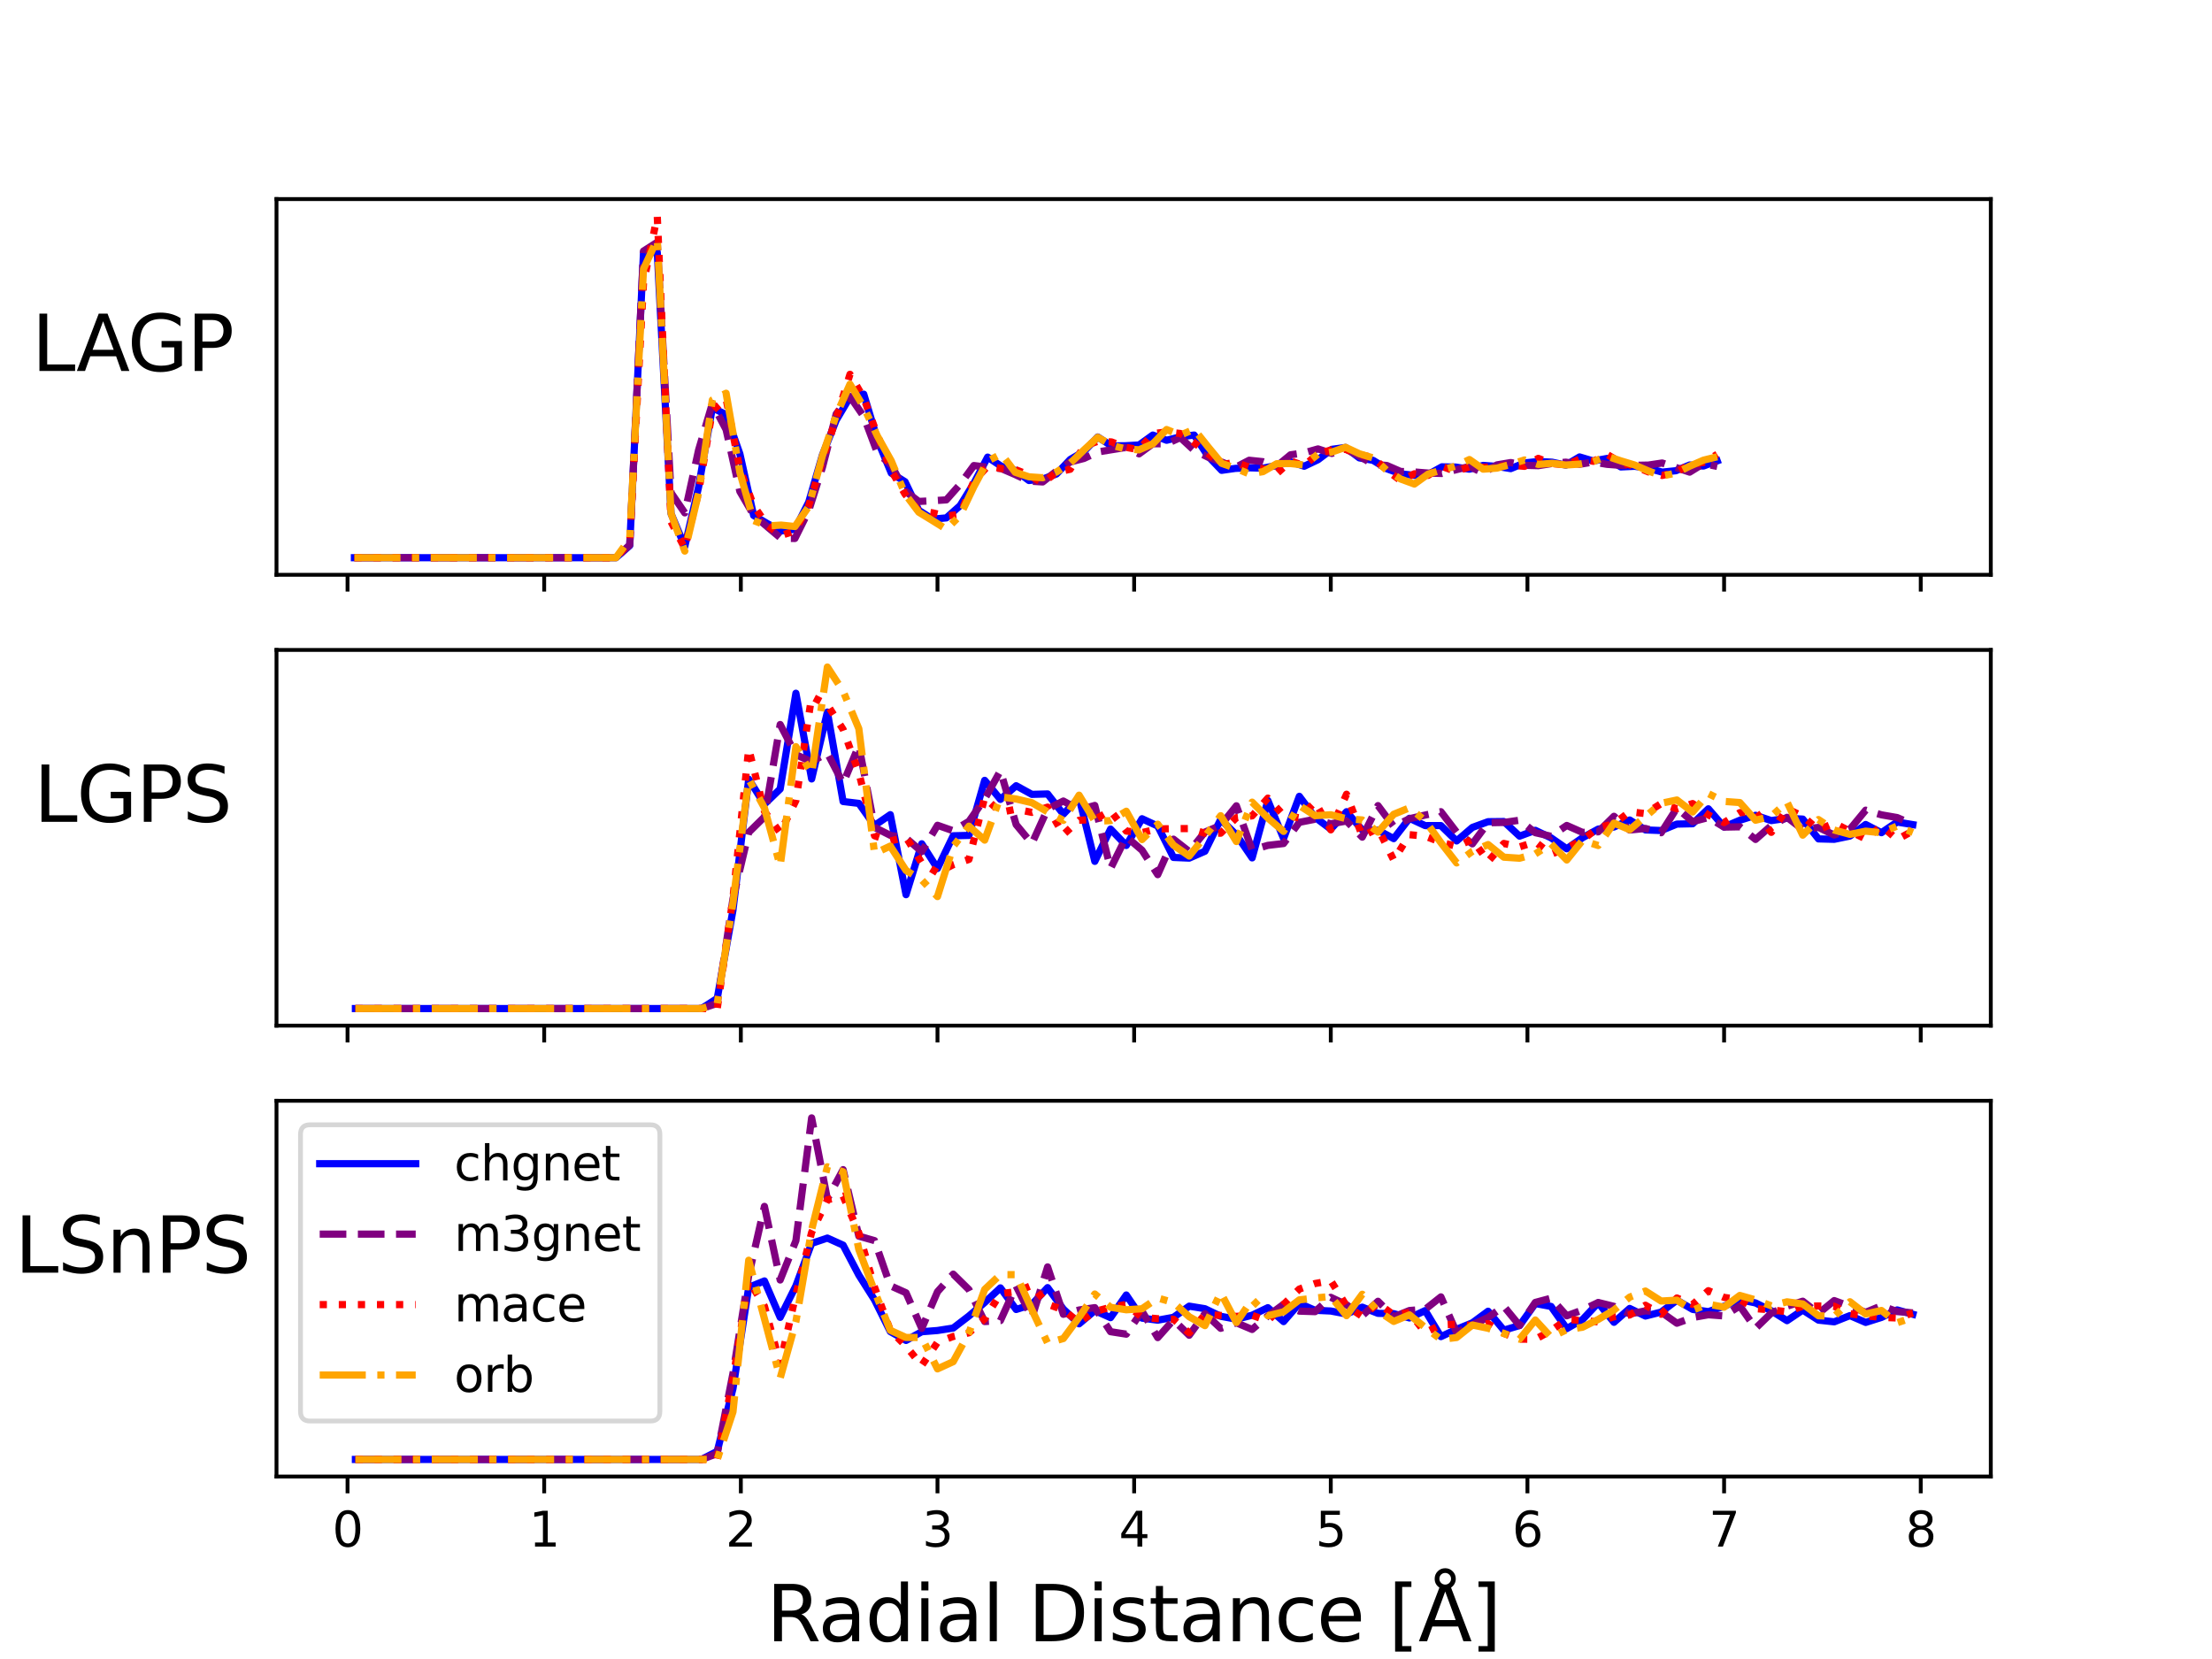<?xml version="1.0" encoding="utf-8" standalone="no"?>
<!DOCTYPE svg PUBLIC "-//W3C//DTD SVG 1.1//EN"
  "http://www.w3.org/Graphics/SVG/1.1/DTD/svg11.dtd">
<svg xmlns:xlink="http://www.w3.org/1999/xlink" width="460.8pt" height="345.6pt" viewBox="0 0 460.8 345.6" xmlns="http://www.w3.org/2000/svg" version="1.1">
 <defs>
  <style type="text/css">*{stroke-linejoin: round; stroke-linecap: butt}</style>
 </defs>
 <g id="figure_1">
  <g id="patch_1">
   <path d="M 0 345.6 
L 460.8 345.6 
L 460.8 0 
L 0 0 
z
" style="fill: #ffffff"/>
  </g>
  <g id="axes_1">
   <g id="patch_2">
    <path d="M 57.6 119.74 
L 414.72 119.74 
L 414.72 41.472 
L 57.6 41.472 
z
" style="fill: #ffffff"/>
   </g>
   <g id="matplotlib.axis_1">
    <g id="xtick_1">
     <g id="line2d_1">
      <defs>
       <path id="mea68789bc7" d="M 0 0 
L 0 3.5 
" style="stroke: #000000; stroke-width: 0.8"/>
      </defs>
      <g>
       <use xlink:href="#mea68789bc7" x="72.399" y="119.74" style="stroke: #000000; stroke-width: 0.8"/>
      </g>
     </g>
    </g>
    <g id="xtick_2">
     <g id="line2d_2">
      <g>
       <use xlink:href="#mea68789bc7" x="113.365" y="119.74" style="stroke: #000000; stroke-width: 0.8"/>
      </g>
     </g>
    </g>
    <g id="xtick_3">
     <g id="line2d_3">
      <g>
       <use xlink:href="#mea68789bc7" x="154.331" y="119.74" style="stroke: #000000; stroke-width: 0.8"/>
      </g>
     </g>
    </g>
    <g id="xtick_4">
     <g id="line2d_4">
      <g>
       <use xlink:href="#mea68789bc7" x="195.297" y="119.74" style="stroke: #000000; stroke-width: 0.8"/>
      </g>
     </g>
    </g>
    <g id="xtick_5">
     <g id="line2d_5">
      <g>
       <use xlink:href="#mea68789bc7" x="236.262" y="119.74" style="stroke: #000000; stroke-width: 0.8"/>
      </g>
     </g>
    </g>
    <g id="xtick_6">
     <g id="line2d_6">
      <g>
       <use xlink:href="#mea68789bc7" x="277.228" y="119.74" style="stroke: #000000; stroke-width: 0.8"/>
      </g>
     </g>
    </g>
    <g id="xtick_7">
     <g id="line2d_7">
      <g>
       <use xlink:href="#mea68789bc7" x="318.194" y="119.74" style="stroke: #000000; stroke-width: 0.8"/>
      </g>
     </g>
    </g>
    <g id="xtick_8">
     <g id="line2d_8">
      <g>
       <use xlink:href="#mea68789bc7" x="359.16" y="119.74" style="stroke: #000000; stroke-width: 0.8"/>
      </g>
     </g>
    </g>
    <g id="xtick_9">
     <g id="line2d_9">
      <g>
       <use xlink:href="#mea68789bc7" x="400.126" y="119.74" style="stroke: #000000; stroke-width: 0.8"/>
      </g>
     </g>
    </g>
   </g>
   <g id="matplotlib.axis_2">
    <g id="text_1">
     <!-- LAGP -->
     <g transform="translate(6.607 77.279) scale(0.16 -0.16)">
      <defs>
       <path id="DejaVuSans-4c" d="M 628 4666 
L 1259 4666 
L 1259 531 
L 3531 531 
L 3531 0 
L 628 0 
L 628 4666 
z
" transform="scale(0.016)"/>
       <path id="DejaVuSans-41" d="M 2188 4044 
L 1331 1722 
L 3047 1722 
L 2188 4044 
z
M 1831 4666 
L 2547 4666 
L 4325 0 
L 3669 0 
L 3244 1197 
L 1141 1197 
L 716 0 
L 50 0 
L 1831 4666 
z
" transform="scale(0.016)"/>
       <path id="DejaVuSans-47" d="M 3809 666 
L 3809 1919 
L 2778 1919 
L 2778 2438 
L 4434 2438 
L 4434 434 
Q 4069 175 3628 42 
Q 3188 -91 2688 -91 
Q 1594 -91 976 548 
Q 359 1188 359 2328 
Q 359 3472 976 4111 
Q 1594 4750 2688 4750 
Q 3144 4750 3555 4637 
Q 3966 4525 4313 4306 
L 4313 3634 
Q 3963 3931 3569 4081 
Q 3175 4231 2741 4231 
Q 1884 4231 1454 3753 
Q 1025 3275 1025 2328 
Q 1025 1384 1454 906 
Q 1884 428 2741 428 
Q 3075 428 3337 486 
Q 3600 544 3809 666 
z
" transform="scale(0.016)"/>
       <path id="DejaVuSans-50" d="M 1259 4147 
L 1259 2394 
L 2053 2394 
Q 2494 2394 2734 2622 
Q 2975 2850 2975 3272 
Q 2975 3691 2734 3919 
Q 2494 4147 2053 4147 
L 1259 4147 
z
M 628 4666 
L 2053 4666 
Q 2838 4666 3239 4311 
Q 3641 3956 3641 3272 
Q 3641 2581 3239 2228 
Q 2838 1875 2053 1875 
L 1259 1875 
L 1259 0 
L 628 0 
L 628 4666 
z
" transform="scale(0.016)"/>
      </defs>
      <use xlink:href="#DejaVuSans-4c"/>
      <use xlink:href="#DejaVuSans-41" x="57.963"/>
      <use xlink:href="#DejaVuSans-47" x="124.621"/>
      <use xlink:href="#DejaVuSans-50" x="202.111"/>
     </g>
    </g>
   </g>
   <g id="line2d_10">
    <path d="M 73.833 116.183 
L 76.7 116.183 
L 79.568 116.183 
L 82.436 116.183 
L 85.303 116.183 
L 88.171 116.183 
L 91.038 116.183 
L 93.906 116.183 
L 96.774 116.183 
L 99.641 116.183 
L 102.509 116.183 
L 105.376 116.183 
L 108.244 116.183 
L 111.112 116.183 
L 113.979 116.183 
L 116.847 116.183 
L 119.715 116.183 
L 122.582 116.183 
L 125.45 116.183 
L 128.317 116.183 
L 131.185 113.656 
L 134.053 52.622 
L 136.92 52.551 
L 139.788 106.995 
L 142.655 113.824 
L 145.523 101.483 
L 148.391 84.928 
L 151.258 86.379 
L 154.126 94.536 
L 156.993 107.369 
L 159.861 109.079 
L 162.729 110.593 
L 165.596 110.261 
L 168.464 104.616 
L 171.332 94.767 
L 174.199 87.529 
L 177.067 82.7 
L 179.934 82.112 
L 182.802 91.661 
L 185.67 98.559 
L 188.537 100.354 
L 191.405 106.315 
L 194.272 108.146 
L 197.14 107.888 
L 200.008 105.336 
L 202.875 100.678 
L 205.743 95.224 
L 208.61 97.144 
L 211.478 97.971 
L 214.346 100.096 
L 217.213 99.801 
L 220.081 98.74 
L 222.949 95.716 
L 225.816 94.042 
L 228.684 91.032 
L 231.551 92.888 
L 234.419 92.855 
L 237.287 92.696 
L 240.154 90.63 
L 243.022 91.715 
L 245.889 91.002 
L 248.757 90.628 
L 251.625 94.974 
L 254.492 97.978 
L 257.36 97.574 
L 260.227 97.45 
L 263.095 97.529 
L 265.963 96.964 
L 268.83 96.188 
L 271.698 97.125 
L 274.566 95.763 
L 277.433 93.606 
L 280.301 93.214 
L 283.168 95.386 
L 286.036 95.898 
L 288.904 97.653 
L 291.771 98.699 
L 294.639 99.029 
L 297.506 98.851 
L 300.374 97.249 
L 303.242 97.297 
L 306.109 97.74 
L 308.977 96.953 
L 311.844 97.157 
L 314.712 97.621 
L 317.58 96.439 
L 320.447 96.135 
L 323.315 96.283 
L 326.183 96.896 
L 329.05 95.188 
L 331.918 96.038 
L 334.785 95.504 
L 337.653 97.272 
L 340.521 97.135 
L 343.388 97.549 
L 346.256 98.351 
L 349.123 98.06 
L 351.991 96.866 
L 354.859 97.085 
L 357.726 96.013 
" clip-path="url(#p7e3c529e58)" style="fill: none; stroke: #0000ff; stroke-width: 1.5; stroke-linecap: square"/>
   </g>
   <g id="line2d_11">
    <path d="M 73.833 116.183 
L 76.7 116.183 
L 79.568 116.183 
L 82.436 116.183 
L 85.303 116.183 
L 88.171 116.183 
L 91.038 116.183 
L 93.906 116.183 
L 96.774 116.183 
L 99.641 116.183 
L 102.509 116.183 
L 105.376 116.183 
L 108.244 116.183 
L 111.112 116.183 
L 113.979 116.183 
L 116.847 116.183 
L 119.715 116.183 
L 122.582 116.183 
L 125.45 116.183 
L 128.317 116.183 
L 131.185 113.514 
L 134.053 52.299 
L 136.92 50.467 
L 139.788 102.645 
L 142.655 106.841 
L 145.523 93.762 
L 148.391 84.066 
L 151.258 89.49 
L 154.126 102.375 
L 156.993 107.305 
L 159.861 109.753 
L 162.729 112.164 
L 165.596 112.171 
L 168.464 106.411 
L 171.332 97.337 
L 174.199 86.222 
L 177.067 82.603 
L 179.934 86.762 
L 182.802 94.408 
L 185.67 96.854 
L 188.537 102.279 
L 191.405 104.461 
L 194.272 104.316 
L 197.14 104.131 
L 200.008 100.891 
L 202.875 96.981 
L 205.743 97.336 
L 208.61 97.625 
L 211.478 98.859 
L 214.346 100.213 
L 217.213 100.399 
L 220.081 98.14 
L 222.949 96.244 
L 225.816 95.502 
L 228.684 94.156 
L 231.551 93.688 
L 234.419 93.228 
L 237.287 94.547 
L 240.154 92.44 
L 243.022 92.457 
L 245.889 91.158 
L 248.757 93.81 
L 251.625 95.223 
L 254.492 96.248 
L 257.36 97.371 
L 260.227 95.879 
L 263.095 96.175 
L 265.963 97.119 
L 268.83 94.75 
L 271.698 94.33 
L 274.566 93.516 
L 277.433 94.463 
L 280.301 93.54 
L 283.168 95.006 
L 286.036 96.738 
L 288.904 96.966 
L 291.771 98.21 
L 294.639 98.318 
L 297.506 98.548 
L 300.374 98.634 
L 303.242 97.875 
L 306.109 97.177 
L 308.977 98.532 
L 311.844 96.843 
L 314.712 96.356 
L 317.58 96.936 
L 320.447 97.012 
L 323.315 96.552 
L 326.183 96.278 
L 329.05 96.72 
L 331.918 96.25 
L 334.785 96.728 
L 337.653 96.942 
L 340.521 96.938 
L 343.388 96.883 
L 346.256 96.451 
L 349.123 97.394 
L 351.991 98.354 
L 354.859 96.582 
L 357.726 97.163 
" clip-path="url(#p7e3c529e58)" style="fill: none; stroke-dasharray: 5.55,2.4; stroke-dashoffset: 0; stroke: #800080; stroke-width: 1.5"/>
   </g>
   <g id="line2d_12">
    <path d="M 73.833 116.183 
L 76.7 116.183 
L 79.568 116.183 
L 82.436 116.183 
L 85.303 116.183 
L 88.171 116.183 
L 91.038 116.183 
L 93.906 116.183 
L 96.774 116.183 
L 99.641 116.183 
L 102.509 116.183 
L 105.376 116.183 
L 108.244 116.183 
L 111.112 116.183 
L 113.979 116.183 
L 116.847 116.183 
L 119.715 116.183 
L 122.582 116.183 
L 125.45 116.183 
L 128.317 116.183 
L 131.185 112.81 
L 134.053 58.953 
L 136.92 45.03 
L 139.788 108.698 
L 142.655 114.215 
L 145.523 102.56 
L 148.391 85.573 
L 151.258 83.073 
L 154.126 97.715 
L 156.993 105.325 
L 159.861 109.453 
L 162.729 111.54 
L 165.596 110.591 
L 168.464 105.342 
L 171.332 95.84 
L 174.199 87.129 
L 177.067 77.971 
L 179.934 82.921 
L 182.802 90.683 
L 185.67 98.014 
L 188.537 102.933 
L 191.405 106.444 
L 194.272 106.831 
L 197.14 107.506 
L 200.008 107.116 
L 202.875 100.264 
L 205.743 97.118 
L 208.61 97.598 
L 211.478 97.804 
L 214.346 98.925 
L 217.213 100.667 
L 220.081 98.369 
L 222.949 97.755 
L 225.816 92.949 
L 228.684 91.925 
L 231.551 92.062 
L 234.419 93.168 
L 237.287 93.675 
L 240.154 90.331 
L 243.022 89.991 
L 245.889 90.301 
L 248.757 92.198 
L 251.625 94.502 
L 254.492 96.79 
L 257.36 96.308 
L 260.227 97.323 
L 263.095 97.646 
L 265.963 98.683 
L 268.83 96.044 
L 271.698 97.011 
L 274.566 94.485 
L 277.433 93.701 
L 280.301 93.598 
L 283.168 94.667 
L 286.036 95.326 
L 288.904 97.968 
L 291.771 100.116 
L 294.639 98.699 
L 297.506 99.027 
L 300.374 97.157 
L 303.242 98.21 
L 306.109 97.261 
L 308.977 97.335 
L 311.844 97.225 
L 314.712 96.894 
L 317.58 97.148 
L 320.447 95.486 
L 323.315 96.574 
L 326.183 96.833 
L 329.05 95.671 
L 331.918 96.093 
L 334.785 94.667 
L 337.653 96.345 
L 340.521 97.131 
L 343.388 98.3 
L 346.256 99.048 
L 349.123 98.374 
L 351.991 96.774 
L 354.859 96.338 
L 357.726 94.647 
" clip-path="url(#p7e3c529e58)" style="fill: none; stroke-dasharray: 1.5,2.475; stroke-dashoffset: 0; stroke: #ff0000; stroke-width: 1.5"/>
   </g>
   <g id="line2d_13">
    <path d="M 73.833 116.183 
L 76.7 116.183 
L 79.568 116.183 
L 82.436 116.183 
L 85.303 116.183 
L 88.171 116.183 
L 91.038 116.183 
L 93.906 116.183 
L 96.774 116.183 
L 99.641 116.183 
L 102.509 116.183 
L 105.376 116.183 
L 108.244 116.183 
L 111.112 116.183 
L 113.979 116.183 
L 116.847 116.183 
L 119.715 116.183 
L 122.582 116.183 
L 125.45 116.183 
L 128.317 116.183 
L 131.185 112.241 
L 134.053 56.035 
L 136.92 49.81 
L 139.788 106.97 
L 142.655 114.803 
L 145.523 102.718 
L 148.391 83.328 
L 151.258 81.919 
L 154.126 98.411 
L 156.993 108.433 
L 159.861 109.568 
L 162.729 109.386 
L 165.596 109.685 
L 168.464 105.534 
L 171.332 94.909 
L 174.199 86.513 
L 177.067 80.034 
L 179.934 84.797 
L 182.802 90.877 
L 185.67 96.01 
L 188.537 102.909 
L 191.405 106.701 
L 194.272 108.452 
L 197.14 110.242 
L 200.008 107.399 
L 202.875 101.379 
L 205.743 96.044 
L 208.61 94.575 
L 211.478 98.375 
L 214.346 99.328 
L 217.213 99.525 
L 220.081 98.337 
L 222.949 96.477 
L 225.816 93.734 
L 228.684 91.084 
L 231.551 92.749 
L 234.419 93.497 
L 237.287 93.707 
L 240.154 92.463 
L 243.022 89.477 
L 245.889 90.643 
L 248.757 89.433 
L 251.625 93.039 
L 254.492 96.521 
L 257.36 97.524 
L 260.227 98.724 
L 263.095 98.255 
L 265.963 96.6 
L 268.83 96.563 
L 271.698 96.878 
L 274.566 94.613 
L 277.433 94.17 
L 280.301 93.175 
L 283.168 94.52 
L 286.036 95.396 
L 288.904 97.998 
L 291.771 99.784 
L 294.639 100.835 
L 297.506 98.766 
L 300.374 97.891 
L 303.242 97.101 
L 306.109 95.731 
L 308.977 97.736 
L 311.844 97.514 
L 314.712 96.727 
L 317.58 95.819 
L 320.447 96.746 
L 323.315 96.508 
L 326.183 96.874 
L 329.05 96.683 
L 331.918 96.143 
L 334.785 95.038 
L 337.653 96.005 
L 340.521 96.867 
L 343.388 98.109 
L 346.256 99.147 
L 349.123 98.558 
L 351.991 97.113 
L 354.859 95.864 
L 357.726 95.158 
" clip-path="url(#p7e3c529e58)" style="fill: none; stroke-dasharray: 9.6,2.4,1.5,2.4; stroke-dashoffset: 0; stroke: #ffa500; stroke-width: 1.5"/>
   </g>
   <g id="patch_3">
    <path d="M 57.6 119.74 
L 57.6 41.472 
" style="fill: none; stroke: #000000; stroke-width: 0.8; stroke-linejoin: miter; stroke-linecap: square"/>
   </g>
   <g id="patch_4">
    <path d="M 414.72 119.74 
L 414.72 41.472 
" style="fill: none; stroke: #000000; stroke-width: 0.8; stroke-linejoin: miter; stroke-linecap: square"/>
   </g>
   <g id="patch_5">
    <path d="M 57.6 119.74 
L 414.72 119.74 
" style="fill: none; stroke: #000000; stroke-width: 0.8; stroke-linejoin: miter; stroke-linecap: square"/>
   </g>
   <g id="patch_6">
    <path d="M 57.6 41.472 
L 414.72 41.472 
" style="fill: none; stroke: #000000; stroke-width: 0.8; stroke-linejoin: miter; stroke-linecap: square"/>
   </g>
  </g>
  <g id="axes_2">
   <g id="patch_7">
    <path d="M 57.6 213.662 
L 414.72 213.662 
L 414.72 135.394 
L 57.6 135.394 
z
" style="fill: #ffffff"/>
   </g>
   <g id="matplotlib.axis_3">
    <g id="xtick_10">
     <g id="line2d_14">
      <g>
       <use xlink:href="#mea68789bc7" x="72.399" y="213.662" style="stroke: #000000; stroke-width: 0.8"/>
      </g>
     </g>
    </g>
    <g id="xtick_11">
     <g id="line2d_15">
      <g>
       <use xlink:href="#mea68789bc7" x="113.365" y="213.662" style="stroke: #000000; stroke-width: 0.8"/>
      </g>
     </g>
    </g>
    <g id="xtick_12">
     <g id="line2d_16">
      <g>
       <use xlink:href="#mea68789bc7" x="154.331" y="213.662" style="stroke: #000000; stroke-width: 0.8"/>
      </g>
     </g>
    </g>
    <g id="xtick_13">
     <g id="line2d_17">
      <g>
       <use xlink:href="#mea68789bc7" x="195.297" y="213.662" style="stroke: #000000; stroke-width: 0.8"/>
      </g>
     </g>
    </g>
    <g id="xtick_14">
     <g id="line2d_18">
      <g>
       <use xlink:href="#mea68789bc7" x="236.262" y="213.662" style="stroke: #000000; stroke-width: 0.8"/>
      </g>
     </g>
    </g>
    <g id="xtick_15">
     <g id="line2d_19">
      <g>
       <use xlink:href="#mea68789bc7" x="277.228" y="213.662" style="stroke: #000000; stroke-width: 0.8"/>
      </g>
     </g>
    </g>
    <g id="xtick_16">
     <g id="line2d_20">
      <g>
       <use xlink:href="#mea68789bc7" x="318.194" y="213.662" style="stroke: #000000; stroke-width: 0.8"/>
      </g>
     </g>
    </g>
    <g id="xtick_17">
     <g id="line2d_21">
      <g>
       <use xlink:href="#mea68789bc7" x="359.16" y="213.662" style="stroke: #000000; stroke-width: 0.8"/>
      </g>
     </g>
    </g>
    <g id="xtick_18">
     <g id="line2d_22">
      <g>
       <use xlink:href="#mea68789bc7" x="400.126" y="213.662" style="stroke: #000000; stroke-width: 0.8"/>
      </g>
     </g>
    </g>
   </g>
   <g id="matplotlib.axis_4">
    <g id="text_2">
     <!-- LGPS -->
     <g transform="translate(7.041 171.201) scale(0.16 -0.16)">
      <defs>
       <path id="DejaVuSans-53" d="M 3425 4513 
L 3425 3897 
Q 3066 4069 2747 4153 
Q 2428 4238 2131 4238 
Q 1616 4238 1336 4038 
Q 1056 3838 1056 3469 
Q 1056 3159 1242 3001 
Q 1428 2844 1947 2747 
L 2328 2669 
Q 3034 2534 3370 2195 
Q 3706 1856 3706 1288 
Q 3706 609 3251 259 
Q 2797 -91 1919 -91 
Q 1588 -91 1214 -16 
Q 841 59 441 206 
L 441 856 
Q 825 641 1194 531 
Q 1563 422 1919 422 
Q 2459 422 2753 634 
Q 3047 847 3047 1241 
Q 3047 1584 2836 1778 
Q 2625 1972 2144 2069 
L 1759 2144 
Q 1053 2284 737 2584 
Q 422 2884 422 3419 
Q 422 4038 858 4394 
Q 1294 4750 2059 4750 
Q 2388 4750 2728 4690 
Q 3069 4631 3425 4513 
z
" transform="scale(0.016)"/>
      </defs>
      <use xlink:href="#DejaVuSans-4c"/>
      <use xlink:href="#DejaVuSans-47" x="55.713"/>
      <use xlink:href="#DejaVuSans-50" x="133.203"/>
      <use xlink:href="#DejaVuSans-53" x="193.506"/>
     </g>
    </g>
   </g>
   <g id="line2d_23">
    <path d="M 74.038 210.104 
L 77.315 210.104 
L 80.592 210.104 
L 83.869 210.104 
L 87.147 210.104 
L 90.424 210.104 
L 93.701 210.104 
L 96.978 210.104 
L 100.256 210.104 
L 103.533 210.104 
L 106.81 210.104 
L 110.088 210.104 
L 113.365 210.104 
L 116.642 210.104 
L 119.919 210.104 
L 123.197 210.104 
L 126.474 210.104 
L 129.751 210.104 
L 133.028 210.104 
L 136.306 210.104 
L 139.583 210.104 
L 142.86 210.104 
L 146.137 210.104 
L 149.415 207.981 
L 152.692 189.593 
L 155.969 162.317 
L 159.247 167.525 
L 162.524 164.363 
L 165.801 144.417 
L 169.078 162.269 
L 172.356 148.337 
L 175.633 166.968 
L 178.91 167.361 
L 182.187 171.965 
L 185.465 169.71 
L 188.742 186.377 
L 192.019 175.776 
L 195.297 180.918 
L 198.574 174.107 
L 201.851 174.028 
L 205.128 162.561 
L 208.406 166.526 
L 211.683 163.684 
L 214.96 165.483 
L 218.237 165.393 
L 221.515 169.603 
L 224.792 166.174 
L 228.069 179.439 
L 231.347 172.713 
L 234.624 176.123 
L 237.901 170.558 
L 241.178 172.079 
L 244.456 178.619 
L 247.733 178.761 
L 251.01 177.334 
L 254.287 170.7 
L 257.565 173.919 
L 260.842 178.714 
L 264.119 166.756 
L 267.396 174.66 
L 270.674 165.89 
L 273.951 170.262 
L 277.228 172.727 
L 280.506 169.097 
L 283.783 172.895 
L 287.06 172.929 
L 290.337 174.702 
L 293.615 170.467 
L 296.892 171.99 
L 300.169 171.987 
L 303.446 175.184 
L 306.724 172.369 
L 310.001 171.171 
L 313.278 171.138 
L 316.556 174.185 
L 319.833 172.97 
L 323.11 174.535 
L 326.387 176.814 
L 329.665 174.517 
L 332.942 172.716 
L 336.219 172.282 
L 339.496 170.821 
L 342.774 172.887 
L 346.051 173.016 
L 349.328 171.672 
L 352.605 171.603 
L 355.883 168.491 
L 359.16 172.271 
L 362.437 170.875 
L 365.715 169.843 
L 368.992 170.943 
L 372.269 170.463 
L 375.546 170.631 
L 378.824 174.757 
L 382.101 174.844 
L 385.378 174.165 
L 388.655 171.757 
L 391.933 173.465 
L 395.21 171.244 
L 398.487 171.784 
" clip-path="url(#p52c35b9a50)" style="fill: none; stroke: #0000ff; stroke-width: 1.5; stroke-linecap: square"/>
   </g>
   <g id="line2d_24">
    <path d="M 74.038 210.104 
L 77.315 210.104 
L 80.592 210.104 
L 83.869 210.104 
L 87.147 210.104 
L 90.424 210.104 
L 93.701 210.104 
L 96.978 210.104 
L 100.256 210.104 
L 103.533 210.104 
L 106.81 210.104 
L 110.088 210.104 
L 113.365 210.104 
L 116.642 210.104 
L 119.919 210.104 
L 123.197 210.104 
L 126.474 210.104 
L 129.751 210.104 
L 133.028 210.104 
L 136.306 210.104 
L 139.583 210.104 
L 142.86 210.104 
L 146.137 210.104 
L 149.415 209.024 
L 152.692 187.243 
L 155.969 173.402 
L 159.247 170.172 
L 162.524 150.932 
L 165.801 157.215 
L 169.078 158.683 
L 172.356 156.868 
L 175.633 163.201 
L 178.91 155.309 
L 182.187 172.355 
L 185.465 174.01 
L 188.742 174.595 
L 192.019 177.409 
L 195.297 171.917 
L 198.574 173.069 
L 201.851 171.096 
L 205.128 166.451 
L 208.406 160.561 
L 211.683 171.784 
L 214.96 175.733 
L 218.237 168.522 
L 221.515 166.871 
L 224.792 168.71 
L 228.069 167.79 
L 231.347 180.932 
L 234.624 174.306 
L 237.901 177.114 
L 241.178 182.207 
L 244.456 174.816 
L 247.733 177.374 
L 251.01 173.341 
L 254.287 171.942 
L 257.565 167.86 
L 260.842 177.077 
L 264.119 176.104 
L 267.396 175.72 
L 270.674 171.305 
L 273.951 170.663 
L 277.228 171.61 
L 280.506 171.037 
L 283.783 174.39 
L 287.06 167.823 
L 290.337 172.188 
L 293.615 170.553 
L 296.892 169.792 
L 300.169 169.09 
L 303.446 173.367 
L 306.724 175.788 
L 310.001 171.393 
L 313.278 171.334 
L 316.556 170.863 
L 319.833 173.466 
L 323.11 174.213 
L 326.387 171.955 
L 329.665 173.404 
L 332.942 173.283 
L 336.219 170.049 
L 339.496 172.912 
L 342.774 172.581 
L 346.051 173.474 
L 349.328 168.319 
L 352.605 171.168 
L 355.883 170.309 
L 359.16 172.304 
L 362.437 172.24 
L 365.715 174.869 
L 368.992 172 
L 372.269 170.263 
L 375.546 172.793 
L 378.824 172.359 
L 382.101 173.955 
L 385.378 172.745 
L 388.655 168.774 
L 391.933 169.743 
L 395.21 170.312 
L 398.487 171.711 
" clip-path="url(#p52c35b9a50)" style="fill: none; stroke-dasharray: 5.55,2.4; stroke-dashoffset: 0; stroke: #800080; stroke-width: 1.5"/>
   </g>
   <g id="line2d_25">
    <path d="M 74.038 210.104 
L 77.315 210.104 
L 80.592 210.104 
L 83.869 210.104 
L 87.147 210.104 
L 90.424 210.104 
L 93.701 210.104 
L 96.978 210.104 
L 100.256 210.104 
L 103.533 210.104 
L 106.81 210.104 
L 110.088 210.104 
L 113.365 210.104 
L 116.642 210.104 
L 119.919 210.104 
L 123.197 210.104 
L 126.474 210.104 
L 129.751 210.104 
L 133.028 210.104 
L 136.306 210.104 
L 139.583 210.104 
L 142.86 210.104 
L 146.137 210.104 
L 149.415 210.104 
L 152.692 187.032 
L 155.969 155.972 
L 159.247 169.019 
L 162.524 173.478 
L 165.801 166.767 
L 169.078 145.12 
L 172.356 146.83 
L 175.633 151.947 
L 178.91 160.934 
L 182.187 174.109 
L 185.465 175.196 
L 188.742 174.387 
L 192.019 179.783 
L 195.297 181.789 
L 198.574 180.126 
L 201.851 179.035 
L 205.128 166.126 
L 208.406 169.225 
L 211.683 168.57 
L 214.96 169.237 
L 218.237 168.139 
L 221.515 173.866 
L 224.792 170.871 
L 228.069 170.715 
L 231.347 168.887 
L 234.624 173.127 
L 237.901 173.445 
L 241.178 172.679 
L 244.456 172.625 
L 247.733 172.602 
L 251.01 173.577 
L 254.287 173.57 
L 257.565 170.332 
L 260.842 169.958 
L 264.119 166.26 
L 267.396 169.84 
L 270.674 170.372 
L 273.951 167.076 
L 277.228 172.874 
L 280.506 165.45 
L 283.783 174.176 
L 287.06 172.574 
L 290.337 179.176 
L 293.615 173.879 
L 296.892 174.191 
L 300.169 175.456 
L 303.446 176.316 
L 306.724 174.883 
L 310.001 179.472 
L 313.278 175.706 
L 316.556 176.415 
L 319.833 175.378 
L 323.11 177.956 
L 326.387 176.667 
L 329.665 174.985 
L 332.942 172.393 
L 336.219 171.632 
L 339.496 169.095 
L 342.774 169.489 
L 346.051 167.394 
L 349.328 168.479 
L 352.605 167.395 
L 355.883 169.765 
L 359.16 171.36 
L 362.437 169.283 
L 365.715 169.11 
L 368.992 173.393 
L 372.269 168.47 
L 375.546 170.039 
L 378.824 172.872 
L 382.101 171.459 
L 385.378 173.15 
L 388.655 174.779 
L 391.933 172.04 
L 395.21 174.891 
L 398.487 173.088 
" clip-path="url(#p52c35b9a50)" style="fill: none; stroke-dasharray: 1.5,2.475; stroke-dashoffset: 0; stroke: #ff0000; stroke-width: 1.5"/>
   </g>
   <g id="line2d_26">
    <path d="M 74.038 210.104 
L 77.315 210.104 
L 80.592 210.104 
L 83.869 210.104 
L 87.147 210.104 
L 90.424 210.104 
L 93.701 210.104 
L 96.978 210.104 
L 100.256 210.104 
L 103.533 210.104 
L 106.81 210.104 
L 110.088 210.104 
L 113.365 210.104 
L 116.642 210.104 
L 119.919 210.104 
L 123.197 210.104 
L 126.474 210.104 
L 129.751 210.104 
L 133.028 210.104 
L 136.306 210.104 
L 139.583 210.104 
L 142.86 210.104 
L 146.137 210.104 
L 149.415 209.062 
L 152.692 188.051 
L 155.969 162.308 
L 159.247 168.306 
L 162.524 180.423 
L 165.801 155.542 
L 169.078 161.163 
L 172.356 138.952 
L 175.633 143.977 
L 178.91 151.798 
L 182.187 177.793 
L 185.465 176.254 
L 188.742 181.331 
L 192.019 183.318 
L 195.297 186.774 
L 198.574 176.321 
L 201.851 172.107 
L 205.128 175.013 
L 208.406 165.989 
L 211.683 166.447 
L 214.96 167.215 
L 218.237 169.12 
L 221.515 170.902 
L 224.792 165.649 
L 228.069 171.072 
L 231.347 170.952 
L 234.624 168.995 
L 237.901 174.895 
L 241.178 171.691 
L 244.456 176.064 
L 247.733 178.331 
L 251.01 174.254 
L 254.287 169.928 
L 257.565 175.304 
L 260.842 167.103 
L 264.119 170.411 
L 267.396 173.197 
L 270.674 167.802 
L 273.951 169.927 
L 277.228 169.729 
L 280.506 170.563 
L 283.783 170.811 
L 287.06 173.343 
L 290.337 169.624 
L 293.615 168.288 
L 296.892 170.972 
L 300.169 175.546 
L 303.446 179.762 
L 306.724 177.34 
L 310.001 175.938 
L 313.278 178.566 
L 316.556 178.784 
L 319.833 177.892 
L 323.11 175.778 
L 326.387 179.15 
L 329.665 175.076 
L 332.942 176.134 
L 336.219 171.466 
L 339.496 172.841 
L 342.774 170.102 
L 346.051 167.34 
L 349.328 166.653 
L 352.605 169.16 
L 355.883 165.331 
L 359.16 166.95 
L 362.437 167.185 
L 365.715 170.869 
L 368.992 170.045 
L 372.269 167.066 
L 375.546 173.978 
L 378.824 170.731 
L 382.101 172.913 
L 385.378 173.814 
L 388.655 173.141 
L 391.933 173.471 
L 395.21 172.075 
L 398.487 173.417 
" clip-path="url(#p52c35b9a50)" style="fill: none; stroke-dasharray: 9.6,2.4,1.5,2.4; stroke-dashoffset: 0; stroke: #ffa500; stroke-width: 1.5"/>
   </g>
   <g id="patch_8">
    <path d="M 57.6 213.662 
L 57.6 135.394 
" style="fill: none; stroke: #000000; stroke-width: 0.8; stroke-linejoin: miter; stroke-linecap: square"/>
   </g>
   <g id="patch_9">
    <path d="M 414.72 213.662 
L 414.72 135.394 
" style="fill: none; stroke: #000000; stroke-width: 0.8; stroke-linejoin: miter; stroke-linecap: square"/>
   </g>
   <g id="patch_10">
    <path d="M 57.6 213.662 
L 414.72 213.662 
" style="fill: none; stroke: #000000; stroke-width: 0.8; stroke-linejoin: miter; stroke-linecap: square"/>
   </g>
   <g id="patch_11">
    <path d="M 57.6 135.394 
L 414.72 135.394 
" style="fill: none; stroke: #000000; stroke-width: 0.8; stroke-linejoin: miter; stroke-linecap: square"/>
   </g>
  </g>
  <g id="axes_3">
   <g id="patch_12">
    <path d="M 57.6 307.584 
L 414.72 307.584 
L 414.72 229.316 
L 57.6 229.316 
z
" style="fill: #ffffff"/>
   </g>
   <g id="matplotlib.axis_5">
    <g id="xtick_19">
     <g id="line2d_27">
      <g>
       <use xlink:href="#mea68789bc7" x="72.399" y="307.584" style="stroke: #000000; stroke-width: 0.8"/>
      </g>
     </g>
     <g id="text_3">
      <!-- 0 -->
      <g transform="translate(69.218 322.182) scale(0.1 -0.1)">
       <defs>
        <path id="DejaVuSans-30" d="M 2034 4250 
Q 1547 4250 1301 3770 
Q 1056 3291 1056 2328 
Q 1056 1369 1301 889 
Q 1547 409 2034 409 
Q 2525 409 2770 889 
Q 3016 1369 3016 2328 
Q 3016 3291 2770 3770 
Q 2525 4250 2034 4250 
z
M 2034 4750 
Q 2819 4750 3233 4129 
Q 3647 3509 3647 2328 
Q 3647 1150 3233 529 
Q 2819 -91 2034 -91 
Q 1250 -91 836 529 
Q 422 1150 422 2328 
Q 422 3509 836 4129 
Q 1250 4750 2034 4750 
z
" transform="scale(0.016)"/>
       </defs>
       <use xlink:href="#DejaVuSans-30"/>
      </g>
     </g>
    </g>
    <g id="xtick_20">
     <g id="line2d_28">
      <g>
       <use xlink:href="#mea68789bc7" x="113.365" y="307.584" style="stroke: #000000; stroke-width: 0.8"/>
      </g>
     </g>
     <g id="text_4">
      <!-- 1 -->
      <g transform="translate(110.184 322.182) scale(0.1 -0.1)">
       <defs>
        <path id="DejaVuSans-31" d="M 794 531 
L 1825 531 
L 1825 4091 
L 703 3866 
L 703 4441 
L 1819 4666 
L 2450 4666 
L 2450 531 
L 3481 531 
L 3481 0 
L 794 0 
L 794 531 
z
" transform="scale(0.016)"/>
       </defs>
       <use xlink:href="#DejaVuSans-31"/>
      </g>
     </g>
    </g>
    <g id="xtick_21">
     <g id="line2d_29">
      <g>
       <use xlink:href="#mea68789bc7" x="154.331" y="307.584" style="stroke: #000000; stroke-width: 0.8"/>
      </g>
     </g>
     <g id="text_5">
      <!-- 2 -->
      <g transform="translate(151.149 322.182) scale(0.1 -0.1)">
       <defs>
        <path id="DejaVuSans-32" d="M 1228 531 
L 3431 531 
L 3431 0 
L 469 0 
L 469 531 
Q 828 903 1448 1529 
Q 2069 2156 2228 2338 
Q 2531 2678 2651 2914 
Q 2772 3150 2772 3378 
Q 2772 3750 2511 3984 
Q 2250 4219 1831 4219 
Q 1534 4219 1204 4116 
Q 875 4013 500 3803 
L 500 4441 
Q 881 4594 1212 4672 
Q 1544 4750 1819 4750 
Q 2544 4750 2975 4387 
Q 3406 4025 3406 3419 
Q 3406 3131 3298 2873 
Q 3191 2616 2906 2266 
Q 2828 2175 2409 1742 
Q 1991 1309 1228 531 
z
" transform="scale(0.016)"/>
       </defs>
       <use xlink:href="#DejaVuSans-32"/>
      </g>
     </g>
    </g>
    <g id="xtick_22">
     <g id="line2d_30">
      <g>
       <use xlink:href="#mea68789bc7" x="195.297" y="307.584" style="stroke: #000000; stroke-width: 0.8"/>
      </g>
     </g>
     <g id="text_6">
      <!-- 3 -->
      <g transform="translate(192.115 322.182) scale(0.1 -0.1)">
       <defs>
        <path id="DejaVuSans-33" d="M 2597 2516 
Q 3050 2419 3304 2112 
Q 3559 1806 3559 1356 
Q 3559 666 3084 287 
Q 2609 -91 1734 -91 
Q 1441 -91 1130 -33 
Q 819 25 488 141 
L 488 750 
Q 750 597 1062 519 
Q 1375 441 1716 441 
Q 2309 441 2620 675 
Q 2931 909 2931 1356 
Q 2931 1769 2642 2001 
Q 2353 2234 1838 2234 
L 1294 2234 
L 1294 2753 
L 1863 2753 
Q 2328 2753 2575 2939 
Q 2822 3125 2822 3475 
Q 2822 3834 2567 4026 
Q 2313 4219 1838 4219 
Q 1578 4219 1281 4162 
Q 984 4106 628 3988 
L 628 4550 
Q 988 4650 1302 4700 
Q 1616 4750 1894 4750 
Q 2613 4750 3031 4423 
Q 3450 4097 3450 3541 
Q 3450 3153 3228 2886 
Q 3006 2619 2597 2516 
z
" transform="scale(0.016)"/>
       </defs>
       <use xlink:href="#DejaVuSans-33"/>
      </g>
     </g>
    </g>
    <g id="xtick_23">
     <g id="line2d_31">
      <g>
       <use xlink:href="#mea68789bc7" x="236.262" y="307.584" style="stroke: #000000; stroke-width: 0.8"/>
      </g>
     </g>
     <g id="text_7">
      <!-- 4 -->
      <g transform="translate(233.081 322.182) scale(0.1 -0.1)">
       <defs>
        <path id="DejaVuSans-34" d="M 2419 4116 
L 825 1625 
L 2419 1625 
L 2419 4116 
z
M 2253 4666 
L 3047 4666 
L 3047 1625 
L 3713 1625 
L 3713 1100 
L 3047 1100 
L 3047 0 
L 2419 0 
L 2419 1100 
L 313 1100 
L 313 1709 
L 2253 4666 
z
" transform="scale(0.016)"/>
       </defs>
       <use xlink:href="#DejaVuSans-34"/>
      </g>
     </g>
    </g>
    <g id="xtick_24">
     <g id="line2d_32">
      <g>
       <use xlink:href="#mea68789bc7" x="277.228" y="307.584" style="stroke: #000000; stroke-width: 0.8"/>
      </g>
     </g>
     <g id="text_8">
      <!-- 5 -->
      <g transform="translate(274.047 322.182) scale(0.1 -0.1)">
       <defs>
        <path id="DejaVuSans-35" d="M 691 4666 
L 3169 4666 
L 3169 4134 
L 1269 4134 
L 1269 2991 
Q 1406 3038 1543 3061 
Q 1681 3084 1819 3084 
Q 2600 3084 3056 2656 
Q 3513 2228 3513 1497 
Q 3513 744 3044 326 
Q 2575 -91 1722 -91 
Q 1428 -91 1123 -41 
Q 819 9 494 109 
L 494 744 
Q 775 591 1075 516 
Q 1375 441 1709 441 
Q 2250 441 2565 725 
Q 2881 1009 2881 1497 
Q 2881 1984 2565 2268 
Q 2250 2553 1709 2553 
Q 1456 2553 1204 2497 
Q 953 2441 691 2322 
L 691 4666 
z
" transform="scale(0.016)"/>
       </defs>
       <use xlink:href="#DejaVuSans-35"/>
      </g>
     </g>
    </g>
    <g id="xtick_25">
     <g id="line2d_33">
      <g>
       <use xlink:href="#mea68789bc7" x="318.194" y="307.584" style="stroke: #000000; stroke-width: 0.8"/>
      </g>
     </g>
     <g id="text_9">
      <!-- 6 -->
      <g transform="translate(315.013 322.182) scale(0.1 -0.1)">
       <defs>
        <path id="DejaVuSans-36" d="M 2113 2584 
Q 1688 2584 1439 2293 
Q 1191 2003 1191 1497 
Q 1191 994 1439 701 
Q 1688 409 2113 409 
Q 2538 409 2786 701 
Q 3034 994 3034 1497 
Q 3034 2003 2786 2293 
Q 2538 2584 2113 2584 
z
M 3366 4563 
L 3366 3988 
Q 3128 4100 2886 4159 
Q 2644 4219 2406 4219 
Q 1781 4219 1451 3797 
Q 1122 3375 1075 2522 
Q 1259 2794 1537 2939 
Q 1816 3084 2150 3084 
Q 2853 3084 3261 2657 
Q 3669 2231 3669 1497 
Q 3669 778 3244 343 
Q 2819 -91 2113 -91 
Q 1303 -91 875 529 
Q 447 1150 447 2328 
Q 447 3434 972 4092 
Q 1497 4750 2381 4750 
Q 2619 4750 2861 4703 
Q 3103 4656 3366 4563 
z
" transform="scale(0.016)"/>
       </defs>
       <use xlink:href="#DejaVuSans-36"/>
      </g>
     </g>
    </g>
    <g id="xtick_26">
     <g id="line2d_34">
      <g>
       <use xlink:href="#mea68789bc7" x="359.16" y="307.584" style="stroke: #000000; stroke-width: 0.8"/>
      </g>
     </g>
     <g id="text_10">
      <!-- 7 -->
      <g transform="translate(355.979 322.182) scale(0.1 -0.1)">
       <defs>
        <path id="DejaVuSans-37" d="M 525 4666 
L 3525 4666 
L 3525 4397 
L 1831 0 
L 1172 0 
L 2766 4134 
L 525 4134 
L 525 4666 
z
" transform="scale(0.016)"/>
       </defs>
       <use xlink:href="#DejaVuSans-37"/>
      </g>
     </g>
    </g>
    <g id="xtick_27">
     <g id="line2d_35">
      <g>
       <use xlink:href="#mea68789bc7" x="400.126" y="307.584" style="stroke: #000000; stroke-width: 0.8"/>
      </g>
     </g>
     <g id="text_11">
      <!-- 8 -->
      <g transform="translate(396.945 322.182) scale(0.1 -0.1)">
       <defs>
        <path id="DejaVuSans-38" d="M 2034 2216 
Q 1584 2216 1326 1975 
Q 1069 1734 1069 1313 
Q 1069 891 1326 650 
Q 1584 409 2034 409 
Q 2484 409 2743 651 
Q 3003 894 3003 1313 
Q 3003 1734 2745 1975 
Q 2488 2216 2034 2216 
z
M 1403 2484 
Q 997 2584 770 2862 
Q 544 3141 544 3541 
Q 544 4100 942 4425 
Q 1341 4750 2034 4750 
Q 2731 4750 3128 4425 
Q 3525 4100 3525 3541 
Q 3525 3141 3298 2862 
Q 3072 2584 2669 2484 
Q 3125 2378 3379 2068 
Q 3634 1759 3634 1313 
Q 3634 634 3220 271 
Q 2806 -91 2034 -91 
Q 1263 -91 848 271 
Q 434 634 434 1313 
Q 434 1759 690 2068 
Q 947 2378 1403 2484 
z
M 1172 3481 
Q 1172 3119 1398 2916 
Q 1625 2713 2034 2713 
Q 2441 2713 2670 2916 
Q 2900 3119 2900 3481 
Q 2900 3844 2670 4047 
Q 2441 4250 2034 4250 
Q 1625 4250 1398 4047 
Q 1172 3844 1172 3481 
z
" transform="scale(0.016)"/>
       </defs>
       <use xlink:href="#DejaVuSans-38"/>
      </g>
     </g>
    </g>
    <g id="text_12">
     <!-- Radial Distance [Å] -->
     <g transform="translate(159.673 341.897) scale(0.16 -0.16)">
      <defs>
       <path id="DejaVuSans-52" d="M 2841 2188 
Q 3044 2119 3236 1894 
Q 3428 1669 3622 1275 
L 4263 0 
L 3584 0 
L 2988 1197 
Q 2756 1666 2539 1819 
Q 2322 1972 1947 1972 
L 1259 1972 
L 1259 0 
L 628 0 
L 628 4666 
L 2053 4666 
Q 2853 4666 3247 4331 
Q 3641 3997 3641 3322 
Q 3641 2881 3436 2590 
Q 3231 2300 2841 2188 
z
M 1259 4147 
L 1259 2491 
L 2053 2491 
Q 2509 2491 2742 2702 
Q 2975 2913 2975 3322 
Q 2975 3731 2742 3939 
Q 2509 4147 2053 4147 
L 1259 4147 
z
" transform="scale(0.016)"/>
       <path id="DejaVuSans-61" d="M 2194 1759 
Q 1497 1759 1228 1600 
Q 959 1441 959 1056 
Q 959 750 1161 570 
Q 1363 391 1709 391 
Q 2188 391 2477 730 
Q 2766 1069 2766 1631 
L 2766 1759 
L 2194 1759 
z
M 3341 1997 
L 3341 0 
L 2766 0 
L 2766 531 
Q 2569 213 2275 61 
Q 1981 -91 1556 -91 
Q 1019 -91 701 211 
Q 384 513 384 1019 
Q 384 1609 779 1909 
Q 1175 2209 1959 2209 
L 2766 2209 
L 2766 2266 
Q 2766 2663 2505 2880 
Q 2244 3097 1772 3097 
Q 1472 3097 1187 3025 
Q 903 2953 641 2809 
L 641 3341 
Q 956 3463 1253 3523 
Q 1550 3584 1831 3584 
Q 2591 3584 2966 3190 
Q 3341 2797 3341 1997 
z
" transform="scale(0.016)"/>
       <path id="DejaVuSans-64" d="M 2906 2969 
L 2906 4863 
L 3481 4863 
L 3481 0 
L 2906 0 
L 2906 525 
Q 2725 213 2448 61 
Q 2172 -91 1784 -91 
Q 1150 -91 751 415 
Q 353 922 353 1747 
Q 353 2572 751 3078 
Q 1150 3584 1784 3584 
Q 2172 3584 2448 3432 
Q 2725 3281 2906 2969 
z
M 947 1747 
Q 947 1113 1208 752 
Q 1469 391 1925 391 
Q 2381 391 2643 752 
Q 2906 1113 2906 1747 
Q 2906 2381 2643 2742 
Q 2381 3103 1925 3103 
Q 1469 3103 1208 2742 
Q 947 2381 947 1747 
z
" transform="scale(0.016)"/>
       <path id="DejaVuSans-69" d="M 603 3500 
L 1178 3500 
L 1178 0 
L 603 0 
L 603 3500 
z
M 603 4863 
L 1178 4863 
L 1178 4134 
L 603 4134 
L 603 4863 
z
" transform="scale(0.016)"/>
       <path id="DejaVuSans-6c" d="M 603 4863 
L 1178 4863 
L 1178 0 
L 603 0 
L 603 4863 
z
" transform="scale(0.016)"/>
       <path id="DejaVuSans-20" transform="scale(0.016)"/>
       <path id="DejaVuSans-44" d="M 1259 4147 
L 1259 519 
L 2022 519 
Q 2988 519 3436 956 
Q 3884 1394 3884 2338 
Q 3884 3275 3436 3711 
Q 2988 4147 2022 4147 
L 1259 4147 
z
M 628 4666 
L 1925 4666 
Q 3281 4666 3915 4102 
Q 4550 3538 4550 2338 
Q 4550 1131 3912 565 
Q 3275 0 1925 0 
L 628 0 
L 628 4666 
z
" transform="scale(0.016)"/>
       <path id="DejaVuSans-73" d="M 2834 3397 
L 2834 2853 
Q 2591 2978 2328 3040 
Q 2066 3103 1784 3103 
Q 1356 3103 1142 2972 
Q 928 2841 928 2578 
Q 928 2378 1081 2264 
Q 1234 2150 1697 2047 
L 1894 2003 
Q 2506 1872 2764 1633 
Q 3022 1394 3022 966 
Q 3022 478 2636 193 
Q 2250 -91 1575 -91 
Q 1294 -91 989 -36 
Q 684 19 347 128 
L 347 722 
Q 666 556 975 473 
Q 1284 391 1588 391 
Q 1994 391 2212 530 
Q 2431 669 2431 922 
Q 2431 1156 2273 1281 
Q 2116 1406 1581 1522 
L 1381 1569 
Q 847 1681 609 1914 
Q 372 2147 372 2553 
Q 372 3047 722 3315 
Q 1072 3584 1716 3584 
Q 2034 3584 2315 3537 
Q 2597 3491 2834 3397 
z
" transform="scale(0.016)"/>
       <path id="DejaVuSans-74" d="M 1172 4494 
L 1172 3500 
L 2356 3500 
L 2356 3053 
L 1172 3053 
L 1172 1153 
Q 1172 725 1289 603 
Q 1406 481 1766 481 
L 2356 481 
L 2356 0 
L 1766 0 
Q 1100 0 847 248 
Q 594 497 594 1153 
L 594 3053 
L 172 3053 
L 172 3500 
L 594 3500 
L 594 4494 
L 1172 4494 
z
" transform="scale(0.016)"/>
       <path id="DejaVuSans-6e" d="M 3513 2113 
L 3513 0 
L 2938 0 
L 2938 2094 
Q 2938 2591 2744 2837 
Q 2550 3084 2163 3084 
Q 1697 3084 1428 2787 
Q 1159 2491 1159 1978 
L 1159 0 
L 581 0 
L 581 3500 
L 1159 3500 
L 1159 2956 
Q 1366 3272 1645 3428 
Q 1925 3584 2291 3584 
Q 2894 3584 3203 3211 
Q 3513 2838 3513 2113 
z
" transform="scale(0.016)"/>
       <path id="DejaVuSans-63" d="M 3122 3366 
L 3122 2828 
Q 2878 2963 2633 3030 
Q 2388 3097 2138 3097 
Q 1578 3097 1268 2742 
Q 959 2388 959 1747 
Q 959 1106 1268 751 
Q 1578 397 2138 397 
Q 2388 397 2633 464 
Q 2878 531 3122 666 
L 3122 134 
Q 2881 22 2623 -34 
Q 2366 -91 2075 -91 
Q 1284 -91 818 406 
Q 353 903 353 1747 
Q 353 2603 823 3093 
Q 1294 3584 2113 3584 
Q 2378 3584 2631 3529 
Q 2884 3475 3122 3366 
z
" transform="scale(0.016)"/>
       <path id="DejaVuSans-65" d="M 3597 1894 
L 3597 1613 
L 953 1613 
Q 991 1019 1311 708 
Q 1631 397 2203 397 
Q 2534 397 2845 478 
Q 3156 559 3463 722 
L 3463 178 
Q 3153 47 2828 -22 
Q 2503 -91 2169 -91 
Q 1331 -91 842 396 
Q 353 884 353 1716 
Q 353 2575 817 3079 
Q 1281 3584 2069 3584 
Q 2775 3584 3186 3129 
Q 3597 2675 3597 1894 
z
M 3022 2063 
Q 3016 2534 2758 2815 
Q 2500 3097 2075 3097 
Q 1594 3097 1305 2825 
Q 1016 2553 972 2059 
L 3022 2063 
z
" transform="scale(0.016)"/>
       <path id="DejaVuSans-5b" d="M 550 4863 
L 1875 4863 
L 1875 4416 
L 1125 4416 
L 1125 -397 
L 1875 -397 
L 1875 -844 
L 550 -844 
L 550 4863 
z
" transform="scale(0.016)"/>
       <path id="DejaVuSans-c5" d="M 2663 5081 
Q 2663 5278 2523 5417 
Q 2384 5556 2188 5556 
Q 1988 5556 1852 5420 
Q 1716 5284 1716 5081 
Q 1716 4884 1853 4746 
Q 1991 4609 2188 4609 
Q 2384 4609 2523 4746 
Q 2663 4884 2663 5081 
z
M 2188 4044 
L 1338 1722 
L 3041 1722 
L 2188 4044 
z
M 1716 4366 
Q 1525 4494 1428 4673 
Q 1331 4853 1331 5081 
Q 1331 5441 1579 5691 
Q 1828 5941 2188 5941 
Q 2544 5941 2795 5689 
Q 3047 5438 3047 5081 
Q 3047 4863 2948 4678 
Q 2850 4494 2663 4366 
L 4325 0 
L 3669 0 
L 3244 1197 
L 1141 1197 
L 716 0 
L 50 0 
L 1716 4366 
z
" transform="scale(0.016)"/>
       <path id="DejaVuSans-5d" d="M 1947 4863 
L 1947 -844 
L 622 -844 
L 622 -397 
L 1369 -397 
L 1369 4416 
L 622 4416 
L 622 4863 
L 1947 4863 
z
" transform="scale(0.016)"/>
      </defs>
      <use xlink:href="#DejaVuSans-52"/>
      <use xlink:href="#DejaVuSans-61" x="67.232"/>
      <use xlink:href="#DejaVuSans-64" x="128.512"/>
      <use xlink:href="#DejaVuSans-69" x="191.988"/>
      <use xlink:href="#DejaVuSans-61" x="219.771"/>
      <use xlink:href="#DejaVuSans-6c" x="281.051"/>
      <use xlink:href="#DejaVuSans-20" x="308.834"/>
      <use xlink:href="#DejaVuSans-44" x="340.621"/>
      <use xlink:href="#DejaVuSans-69" x="417.623"/>
      <use xlink:href="#DejaVuSans-73" x="445.406"/>
      <use xlink:href="#DejaVuSans-74" x="497.506"/>
      <use xlink:href="#DejaVuSans-61" x="536.715"/>
      <use xlink:href="#DejaVuSans-6e" x="597.994"/>
      <use xlink:href="#DejaVuSans-63" x="661.373"/>
      <use xlink:href="#DejaVuSans-65" x="716.354"/>
      <use xlink:href="#DejaVuSans-20" x="777.877"/>
      <use xlink:href="#DejaVuSans-5b" x="809.664"/>
      <use xlink:href="#DejaVuSans-c5" x="848.678"/>
      <use xlink:href="#DejaVuSans-5d" x="917.086"/>
     </g>
    </g>
   </g>
   <g id="matplotlib.axis_6">
    <g id="text_13">
     <!-- LSnPS -->
     <g transform="translate(3.091 265.122) scale(0.16 -0.16)">
      <use xlink:href="#DejaVuSans-4c"/>
      <use xlink:href="#DejaVuSans-53" x="55.713"/>
      <use xlink:href="#DejaVuSans-6e" x="119.189"/>
      <use xlink:href="#DejaVuSans-50" x="182.568"/>
      <use xlink:href="#DejaVuSans-53" x="242.871"/>
     </g>
    </g>
   </g>
   <g id="line2d_36">
    <path d="M 74.038 304.026 
L 77.315 304.026 
L 80.592 304.026 
L 83.869 304.026 
L 87.147 304.026 
L 90.424 304.026 
L 93.701 304.026 
L 96.978 304.026 
L 100.256 304.026 
L 103.533 304.026 
L 106.81 304.026 
L 110.088 304.026 
L 113.365 304.026 
L 116.642 304.026 
L 119.919 304.026 
L 123.197 304.026 
L 126.474 304.026 
L 129.751 304.026 
L 133.028 304.026 
L 136.306 304.026 
L 139.583 304.026 
L 142.86 304.026 
L 146.137 304.026 
L 149.415 302.338 
L 152.692 289.268 
L 155.969 268.174 
L 159.247 266.845 
L 162.524 274.432 
L 165.801 267.861 
L 169.078 259.02 
L 172.356 257.913 
L 175.633 259.384 
L 178.91 265.62 
L 182.187 270.787 
L 185.465 277.387 
L 188.742 279.237 
L 192.019 277.426 
L 195.297 277.168 
L 198.574 276.658 
L 201.851 274.141 
L 205.128 271.334 
L 208.406 268.288 
L 211.683 272.789 
L 214.96 271.745 
L 218.237 268.234 
L 221.515 272.718 
L 224.792 275.776 
L 228.069 273.026 
L 231.347 274.489 
L 234.624 269.771 
L 237.901 274.588 
L 241.178 275.017 
L 244.456 274.42 
L 247.733 272.095 
L 251.01 272.628 
L 254.287 274.203 
L 257.565 274.812 
L 260.842 273.985 
L 264.119 272.415 
L 267.396 275.312 
L 270.674 271.54 
L 273.951 272.958 
L 277.228 273.108 
L 280.506 273.728 
L 283.783 272.306 
L 287.06 273.593 
L 290.337 273.658 
L 293.615 274.551 
L 296.892 273.02 
L 300.169 278.443 
L 303.446 276.912 
L 306.724 275.568 
L 310.001 273.153 
L 313.278 277.095 
L 316.556 276.133 
L 319.833 271.55 
L 323.11 272.154 
L 326.387 276.776 
L 329.665 274.893 
L 332.942 271.415 
L 336.219 275.459 
L 339.496 272.575 
L 342.774 274.155 
L 346.051 273.328 
L 349.328 270.85 
L 352.605 272.77 
L 355.883 273.239 
L 359.16 272.112 
L 362.437 270.745 
L 365.715 271.426 
L 368.992 273.054 
L 372.269 275.119 
L 375.546 272.907 
L 378.824 275.009 
L 382.101 275.359 
L 385.378 274.065 
L 388.655 275.484 
L 391.933 274.447 
L 395.21 272.882 
L 398.487 273.787 
" clip-path="url(#p130e82727b)" style="fill: none; stroke: #0000ff; stroke-width: 1.5; stroke-linecap: square"/>
   </g>
   <g id="line2d_37">
    <path d="M 74.038 304.026 
L 77.315 304.026 
L 80.592 304.026 
L 83.869 304.026 
L 87.147 304.026 
L 90.424 304.026 
L 93.701 304.026 
L 96.978 304.026 
L 100.256 304.026 
L 103.533 304.026 
L 106.81 304.026 
L 110.088 304.026 
L 113.365 304.026 
L 116.642 304.026 
L 119.919 304.026 
L 123.197 304.026 
L 126.474 304.026 
L 129.751 304.026 
L 133.028 304.026 
L 136.306 304.026 
L 139.583 304.026 
L 142.86 304.026 
L 146.137 304.026 
L 149.415 302.808 
L 152.692 286.087 
L 155.969 265.73 
L 159.247 251.314 
L 162.524 266.647 
L 165.801 258.452 
L 169.078 232.873 
L 172.356 249.762 
L 175.633 243.656 
L 178.91 257.509 
L 182.187 258.446 
L 185.465 267.835 
L 188.742 269.311 
L 192.019 276.745 
L 195.297 269.086 
L 198.574 265.428 
L 201.851 268.652 
L 205.128 275.302 
L 208.406 275.106 
L 211.683 267.88 
L 214.96 274.503 
L 218.237 263.918 
L 221.515 273.79 
L 224.792 272.897 
L 228.069 272.404 
L 231.347 277.415 
L 234.624 277.929 
L 237.901 273.146 
L 241.178 278.648 
L 244.456 274.966 
L 247.733 278.158 
L 251.01 273.66 
L 254.287 276.711 
L 257.565 275.561 
L 260.842 276.95 
L 264.119 274.13 
L 267.396 271.705 
L 270.674 273.132 
L 273.951 273.239 
L 277.228 270.253 
L 280.506 271.809 
L 283.783 274.094 
L 287.06 271.079 
L 290.337 274.346 
L 293.615 273.003 
L 296.892 272.754 
L 300.169 270.164 
L 303.446 277.618 
L 306.724 275.982 
L 310.001 274.445 
L 313.278 272.129 
L 316.556 276.133 
L 319.833 271.317 
L 323.11 270.441 
L 326.387 274.104 
L 329.665 272.896 
L 332.942 271.331 
L 336.219 272.138 
L 339.496 273.726 
L 342.774 273.072 
L 346.051 273.326 
L 349.328 275.651 
L 352.605 274.469 
L 355.883 273.889 
L 359.16 274.135 
L 362.437 272.056 
L 365.715 276.716 
L 368.992 273.536 
L 372.269 272.108 
L 375.546 271.064 
L 378.824 273.613 
L 382.101 270.937 
L 385.378 272.143 
L 388.655 273.379 
L 391.933 272.021 
L 395.21 273.223 
L 398.487 273.499 
" clip-path="url(#p130e82727b)" style="fill: none; stroke-dasharray: 5.55,2.4; stroke-dashoffset: 0; stroke: #800080; stroke-width: 1.5"/>
   </g>
   <g id="line2d_38">
    <path d="M 74.038 304.026 
L 77.315 304.026 
L 80.592 304.026 
L 83.869 304.026 
L 87.147 304.026 
L 90.424 304.026 
L 93.701 304.026 
L 96.978 304.026 
L 100.256 304.026 
L 103.533 304.026 
L 106.81 304.026 
L 110.088 304.026 
L 113.365 304.026 
L 116.642 304.026 
L 119.919 304.026 
L 123.197 304.026 
L 126.474 304.026 
L 129.751 304.026 
L 133.028 304.026 
L 136.306 304.026 
L 139.583 304.026 
L 142.86 304.026 
L 146.137 304.026 
L 149.415 304.026 
L 152.692 287.264 
L 155.969 266.748 
L 159.247 272.113 
L 162.524 284.069 
L 165.801 269.678 
L 169.078 256.725 
L 172.356 249.943 
L 175.633 249.173 
L 178.91 256.827 
L 182.187 268.161 
L 185.465 277.127 
L 188.742 280.436 
L 192.019 284.457 
L 195.297 279.632 
L 198.574 278.414 
L 201.851 277.643 
L 205.128 274.746 
L 208.406 269.501 
L 211.683 269.081 
L 214.96 267.768 
L 218.237 271.689 
L 221.515 272.874 
L 224.792 275.469 
L 228.069 273.212 
L 231.347 272.331 
L 234.624 271.731 
L 237.901 274.433 
L 241.178 274.708 
L 244.456 274.819 
L 247.733 277.658 
L 251.01 273.843 
L 254.287 274.03 
L 257.565 274.223 
L 260.842 274.005 
L 264.119 275.157 
L 267.396 271.726 
L 270.674 268.536 
L 273.951 267.383 
L 277.228 266.79 
L 280.506 272.037 
L 283.783 274.231 
L 287.06 271.509 
L 290.337 273.927 
L 293.615 273.407 
L 296.892 277.609 
L 300.169 275.996 
L 303.446 275.865 
L 306.724 276.111 
L 310.001 275.744 
L 313.278 277.779 
L 316.556 278.973 
L 319.833 278.99 
L 323.11 277.218 
L 326.387 274.859 
L 329.665 275.077 
L 332.942 275.367 
L 336.219 274.31 
L 339.496 273.933 
L 342.774 271.903 
L 346.051 273.783 
L 349.328 270.394 
L 352.605 271.74 
L 355.883 268.875 
L 359.16 270.271 
L 362.437 270.738 
L 365.715 272.619 
L 368.992 272.863 
L 372.269 273.267 
L 375.546 272.111 
L 378.824 272.058 
L 382.101 272.116 
L 385.378 273.683 
L 388.655 274.113 
L 391.933 274.434 
L 395.21 274.561 
L 398.487 273.533 
" clip-path="url(#p130e82727b)" style="fill: none; stroke-dasharray: 1.5,2.475; stroke-dashoffset: 0; stroke: #ff0000; stroke-width: 1.5"/>
   </g>
   <g id="line2d_39">
    <path d="M 74.038 304.026 
L 77.315 304.026 
L 80.592 304.026 
L 83.869 304.026 
L 87.147 304.026 
L 90.424 304.026 
L 93.701 304.026 
L 96.978 304.026 
L 100.256 304.026 
L 103.533 304.026 
L 106.81 304.026 
L 110.088 304.026 
L 113.365 304.026 
L 116.642 304.026 
L 119.919 304.026 
L 123.197 304.026 
L 126.474 304.026 
L 129.751 304.026 
L 133.028 304.026 
L 136.306 304.026 
L 139.583 304.026 
L 142.86 304.026 
L 146.137 304.026 
L 149.415 304.026 
L 152.692 294.122 
L 155.969 262.53 
L 159.247 274.72 
L 162.524 287.093 
L 165.801 275.31 
L 169.078 256.202 
L 172.356 243.062 
L 175.633 244.106 
L 178.91 260.293 
L 182.187 268.978 
L 185.465 277.128 
L 188.742 278.622 
L 192.019 278.622 
L 195.297 285.162 
L 198.574 283.661 
L 201.851 277.644 
L 205.128 268.613 
L 208.406 265.519 
L 211.683 265.537 
L 214.96 272.846 
L 218.237 279.775 
L 221.515 278.841 
L 224.792 274.412 
L 228.069 269.565 
L 231.347 272.332 
L 234.624 272.853 
L 237.901 272.641 
L 241.178 270.399 
L 244.456 271.336 
L 247.733 274.304 
L 251.01 276.155 
L 254.287 269.28 
L 257.565 275.514 
L 260.842 270.687 
L 264.119 274.089 
L 267.396 273.278 
L 270.674 270.787 
L 273.951 270.408 
L 277.228 270.07 
L 280.506 274.08 
L 283.783 269.615 
L 287.06 273.109 
L 290.337 275.273 
L 293.615 273.91 
L 296.892 276.538 
L 300.169 279.028 
L 303.446 278.627 
L 306.724 276.023 
L 310.001 276.703 
L 313.278 277.78 
L 316.556 278.974 
L 319.833 274.98 
L 323.11 278.548 
L 326.387 276.992 
L 329.665 276.489 
L 332.942 274.862 
L 336.219 272.9 
L 339.496 270.216 
L 342.774 268.947 
L 346.051 271.029 
L 349.328 270.844 
L 352.605 272.93 
L 355.883 271.689 
L 359.16 272.304 
L 362.437 269.863 
L 365.715 270.794 
L 368.992 272.027 
L 372.269 271.193 
L 375.546 271.632 
L 378.824 274.1 
L 382.101 274.217 
L 385.378 271.177 
L 388.655 273.721 
L 391.933 272.992 
L 395.21 275.552 
L 398.487 274.458 
" clip-path="url(#p130e82727b)" style="fill: none; stroke-dasharray: 9.6,2.4,1.5,2.4; stroke-dashoffset: 0; stroke: #ffa500; stroke-width: 1.5"/>
   </g>
   <g id="patch_13">
    <path d="M 57.6 307.584 
L 57.6 229.316 
" style="fill: none; stroke: #000000; stroke-width: 0.8; stroke-linejoin: miter; stroke-linecap: square"/>
   </g>
   <g id="patch_14">
    <path d="M 414.72 307.584 
L 414.72 229.316 
" style="fill: none; stroke: #000000; stroke-width: 0.8; stroke-linejoin: miter; stroke-linecap: square"/>
   </g>
   <g id="patch_15">
    <path d="M 57.6 307.584 
L 414.72 307.584 
" style="fill: none; stroke: #000000; stroke-width: 0.8; stroke-linejoin: miter; stroke-linecap: square"/>
   </g>
   <g id="patch_16">
    <path d="M 57.6 229.316 
L 414.72 229.316 
" style="fill: none; stroke: #000000; stroke-width: 0.8; stroke-linejoin: miter; stroke-linecap: square"/>
   </g>
   <g id="legend_1">
    <g id="patch_17">
     <path d="M 64.6 296.028 
L 135.463 296.028 
Q 137.463 296.028 137.463 294.028 
L 137.463 236.316 
Q 137.463 234.316 135.463 234.316 
L 64.6 234.316 
Q 62.6 234.316 62.6 236.316 
L 62.6 294.028 
Q 62.6 296.028 64.6 296.028 
z
" style="fill: #ffffff; opacity: 0.8; stroke: #cccccc; stroke-linejoin: miter"/>
    </g>
    <g id="line2d_40">
     <path d="M 66.6 242.414 
L 76.6 242.414 
L 86.6 242.414 
" style="fill: none; stroke: #0000ff; stroke-width: 1.5; stroke-linecap: square"/>
    </g>
    <g id="text_14">
     <!-- chgnet -->
     <g transform="translate(94.6 245.914) scale(0.1 -0.1)">
      <defs>
       <path id="DejaVuSans-68" d="M 3513 2113 
L 3513 0 
L 2938 0 
L 2938 2094 
Q 2938 2591 2744 2837 
Q 2550 3084 2163 3084 
Q 1697 3084 1428 2787 
Q 1159 2491 1159 1978 
L 1159 0 
L 581 0 
L 581 4863 
L 1159 4863 
L 1159 2956 
Q 1366 3272 1645 3428 
Q 1925 3584 2291 3584 
Q 2894 3584 3203 3211 
Q 3513 2838 3513 2113 
z
" transform="scale(0.016)"/>
       <path id="DejaVuSans-67" d="M 2906 1791 
Q 2906 2416 2648 2759 
Q 2391 3103 1925 3103 
Q 1463 3103 1205 2759 
Q 947 2416 947 1791 
Q 947 1169 1205 825 
Q 1463 481 1925 481 
Q 2391 481 2648 825 
Q 2906 1169 2906 1791 
z
M 3481 434 
Q 3481 -459 3084 -895 
Q 2688 -1331 1869 -1331 
Q 1566 -1331 1297 -1286 
Q 1028 -1241 775 -1147 
L 775 -588 
Q 1028 -725 1275 -790 
Q 1522 -856 1778 -856 
Q 2344 -856 2625 -561 
Q 2906 -266 2906 331 
L 2906 616 
Q 2728 306 2450 153 
Q 2172 0 1784 0 
Q 1141 0 747 490 
Q 353 981 353 1791 
Q 353 2603 747 3093 
Q 1141 3584 1784 3584 
Q 2172 3584 2450 3431 
Q 2728 3278 2906 2969 
L 2906 3500 
L 3481 3500 
L 3481 434 
z
" transform="scale(0.016)"/>
      </defs>
      <use xlink:href="#DejaVuSans-63"/>
      <use xlink:href="#DejaVuSans-68" x="54.98"/>
      <use xlink:href="#DejaVuSans-67" x="118.359"/>
      <use xlink:href="#DejaVuSans-6e" x="181.836"/>
      <use xlink:href="#DejaVuSans-65" x="245.215"/>
      <use xlink:href="#DejaVuSans-74" x="306.738"/>
     </g>
    </g>
    <g id="line2d_41">
     <path d="M 66.6 257.092 
L 76.6 257.092 
L 86.6 257.092 
" style="fill: none; stroke-dasharray: 5.55,2.4; stroke-dashoffset: 0; stroke: #800080; stroke-width: 1.5"/>
    </g>
    <g id="text_15">
     <!-- m3gnet -->
     <g transform="translate(94.6 260.592) scale(0.1 -0.1)">
      <defs>
       <path id="DejaVuSans-6d" d="M 3328 2828 
Q 3544 3216 3844 3400 
Q 4144 3584 4550 3584 
Q 5097 3584 5394 3201 
Q 5691 2819 5691 2113 
L 5691 0 
L 5113 0 
L 5113 2094 
Q 5113 2597 4934 2840 
Q 4756 3084 4391 3084 
Q 3944 3084 3684 2787 
Q 3425 2491 3425 1978 
L 3425 0 
L 2847 0 
L 2847 2094 
Q 2847 2600 2669 2842 
Q 2491 3084 2119 3084 
Q 1678 3084 1418 2786 
Q 1159 2488 1159 1978 
L 1159 0 
L 581 0 
L 581 3500 
L 1159 3500 
L 1159 2956 
Q 1356 3278 1631 3431 
Q 1906 3584 2284 3584 
Q 2666 3584 2933 3390 
Q 3200 3197 3328 2828 
z
" transform="scale(0.016)"/>
      </defs>
      <use xlink:href="#DejaVuSans-6d"/>
      <use xlink:href="#DejaVuSans-33" x="97.412"/>
      <use xlink:href="#DejaVuSans-67" x="161.035"/>
      <use xlink:href="#DejaVuSans-6e" x="224.512"/>
      <use xlink:href="#DejaVuSans-65" x="287.891"/>
      <use xlink:href="#DejaVuSans-74" x="349.414"/>
     </g>
    </g>
    <g id="line2d_42">
     <path d="M 66.6 271.77 
L 76.6 271.77 
L 86.6 271.77 
" style="fill: none; stroke-dasharray: 1.5,2.475; stroke-dashoffset: 0; stroke: #ff0000; stroke-width: 1.5"/>
    </g>
    <g id="text_16">
     <!-- mace -->
     <g transform="translate(94.6 275.27) scale(0.1 -0.1)">
      <use xlink:href="#DejaVuSans-6d"/>
      <use xlink:href="#DejaVuSans-61" x="97.412"/>
      <use xlink:href="#DejaVuSans-63" x="158.691"/>
      <use xlink:href="#DejaVuSans-65" x="213.672"/>
     </g>
    </g>
    <g id="line2d_43">
     <path d="M 66.6 286.449 
L 76.6 286.449 
L 86.6 286.449 
" style="fill: none; stroke-dasharray: 9.6,2.4,1.5,2.4; stroke-dashoffset: 0; stroke: #ffa500; stroke-width: 1.5"/>
    </g>
    <g id="text_17">
     <!-- orb -->
     <g transform="translate(94.6 289.949) scale(0.1 -0.1)">
      <defs>
       <path id="DejaVuSans-6f" d="M 1959 3097 
Q 1497 3097 1228 2736 
Q 959 2375 959 1747 
Q 959 1119 1226 758 
Q 1494 397 1959 397 
Q 2419 397 2687 759 
Q 2956 1122 2956 1747 
Q 2956 2369 2687 2733 
Q 2419 3097 1959 3097 
z
M 1959 3584 
Q 2709 3584 3137 3096 
Q 3566 2609 3566 1747 
Q 3566 888 3137 398 
Q 2709 -91 1959 -91 
Q 1206 -91 779 398 
Q 353 888 353 1747 
Q 353 2609 779 3096 
Q 1206 3584 1959 3584 
z
" transform="scale(0.016)"/>
       <path id="DejaVuSans-72" d="M 2631 2963 
Q 2534 3019 2420 3045 
Q 2306 3072 2169 3072 
Q 1681 3072 1420 2755 
Q 1159 2438 1159 1844 
L 1159 0 
L 581 0 
L 581 3500 
L 1159 3500 
L 1159 2956 
Q 1341 3275 1631 3429 
Q 1922 3584 2338 3584 
Q 2397 3584 2469 3576 
Q 2541 3569 2628 3553 
L 2631 2963 
z
" transform="scale(0.016)"/>
       <path id="DejaVuSans-62" d="M 3116 1747 
Q 3116 2381 2855 2742 
Q 2594 3103 2138 3103 
Q 1681 3103 1420 2742 
Q 1159 2381 1159 1747 
Q 1159 1113 1420 752 
Q 1681 391 2138 391 
Q 2594 391 2855 752 
Q 3116 1113 3116 1747 
z
M 1159 2969 
Q 1341 3281 1617 3432 
Q 1894 3584 2278 3584 
Q 2916 3584 3314 3078 
Q 3713 2572 3713 1747 
Q 3713 922 3314 415 
Q 2916 -91 2278 -91 
Q 1894 -91 1617 61 
Q 1341 213 1159 525 
L 1159 0 
L 581 0 
L 581 4863 
L 1159 4863 
L 1159 2969 
z
" transform="scale(0.016)"/>
      </defs>
      <use xlink:href="#DejaVuSans-6f"/>
      <use xlink:href="#DejaVuSans-72" x="61.182"/>
      <use xlink:href="#DejaVuSans-62" x="102.295"/>
     </g>
    </g>
   </g>
  </g>
 </g>
 <defs>
  <clipPath id="p7e3c529e58">
   <rect x="57.6" y="41.472" width="357.12" height="78.268"/>
  </clipPath>
  <clipPath id="p52c35b9a50">
   <rect x="57.6" y="135.394" width="357.12" height="78.268"/>
  </clipPath>
  <clipPath id="p130e82727b">
   <rect x="57.6" y="229.316" width="357.12" height="78.268"/>
  </clipPath>
 </defs>
</svg>
